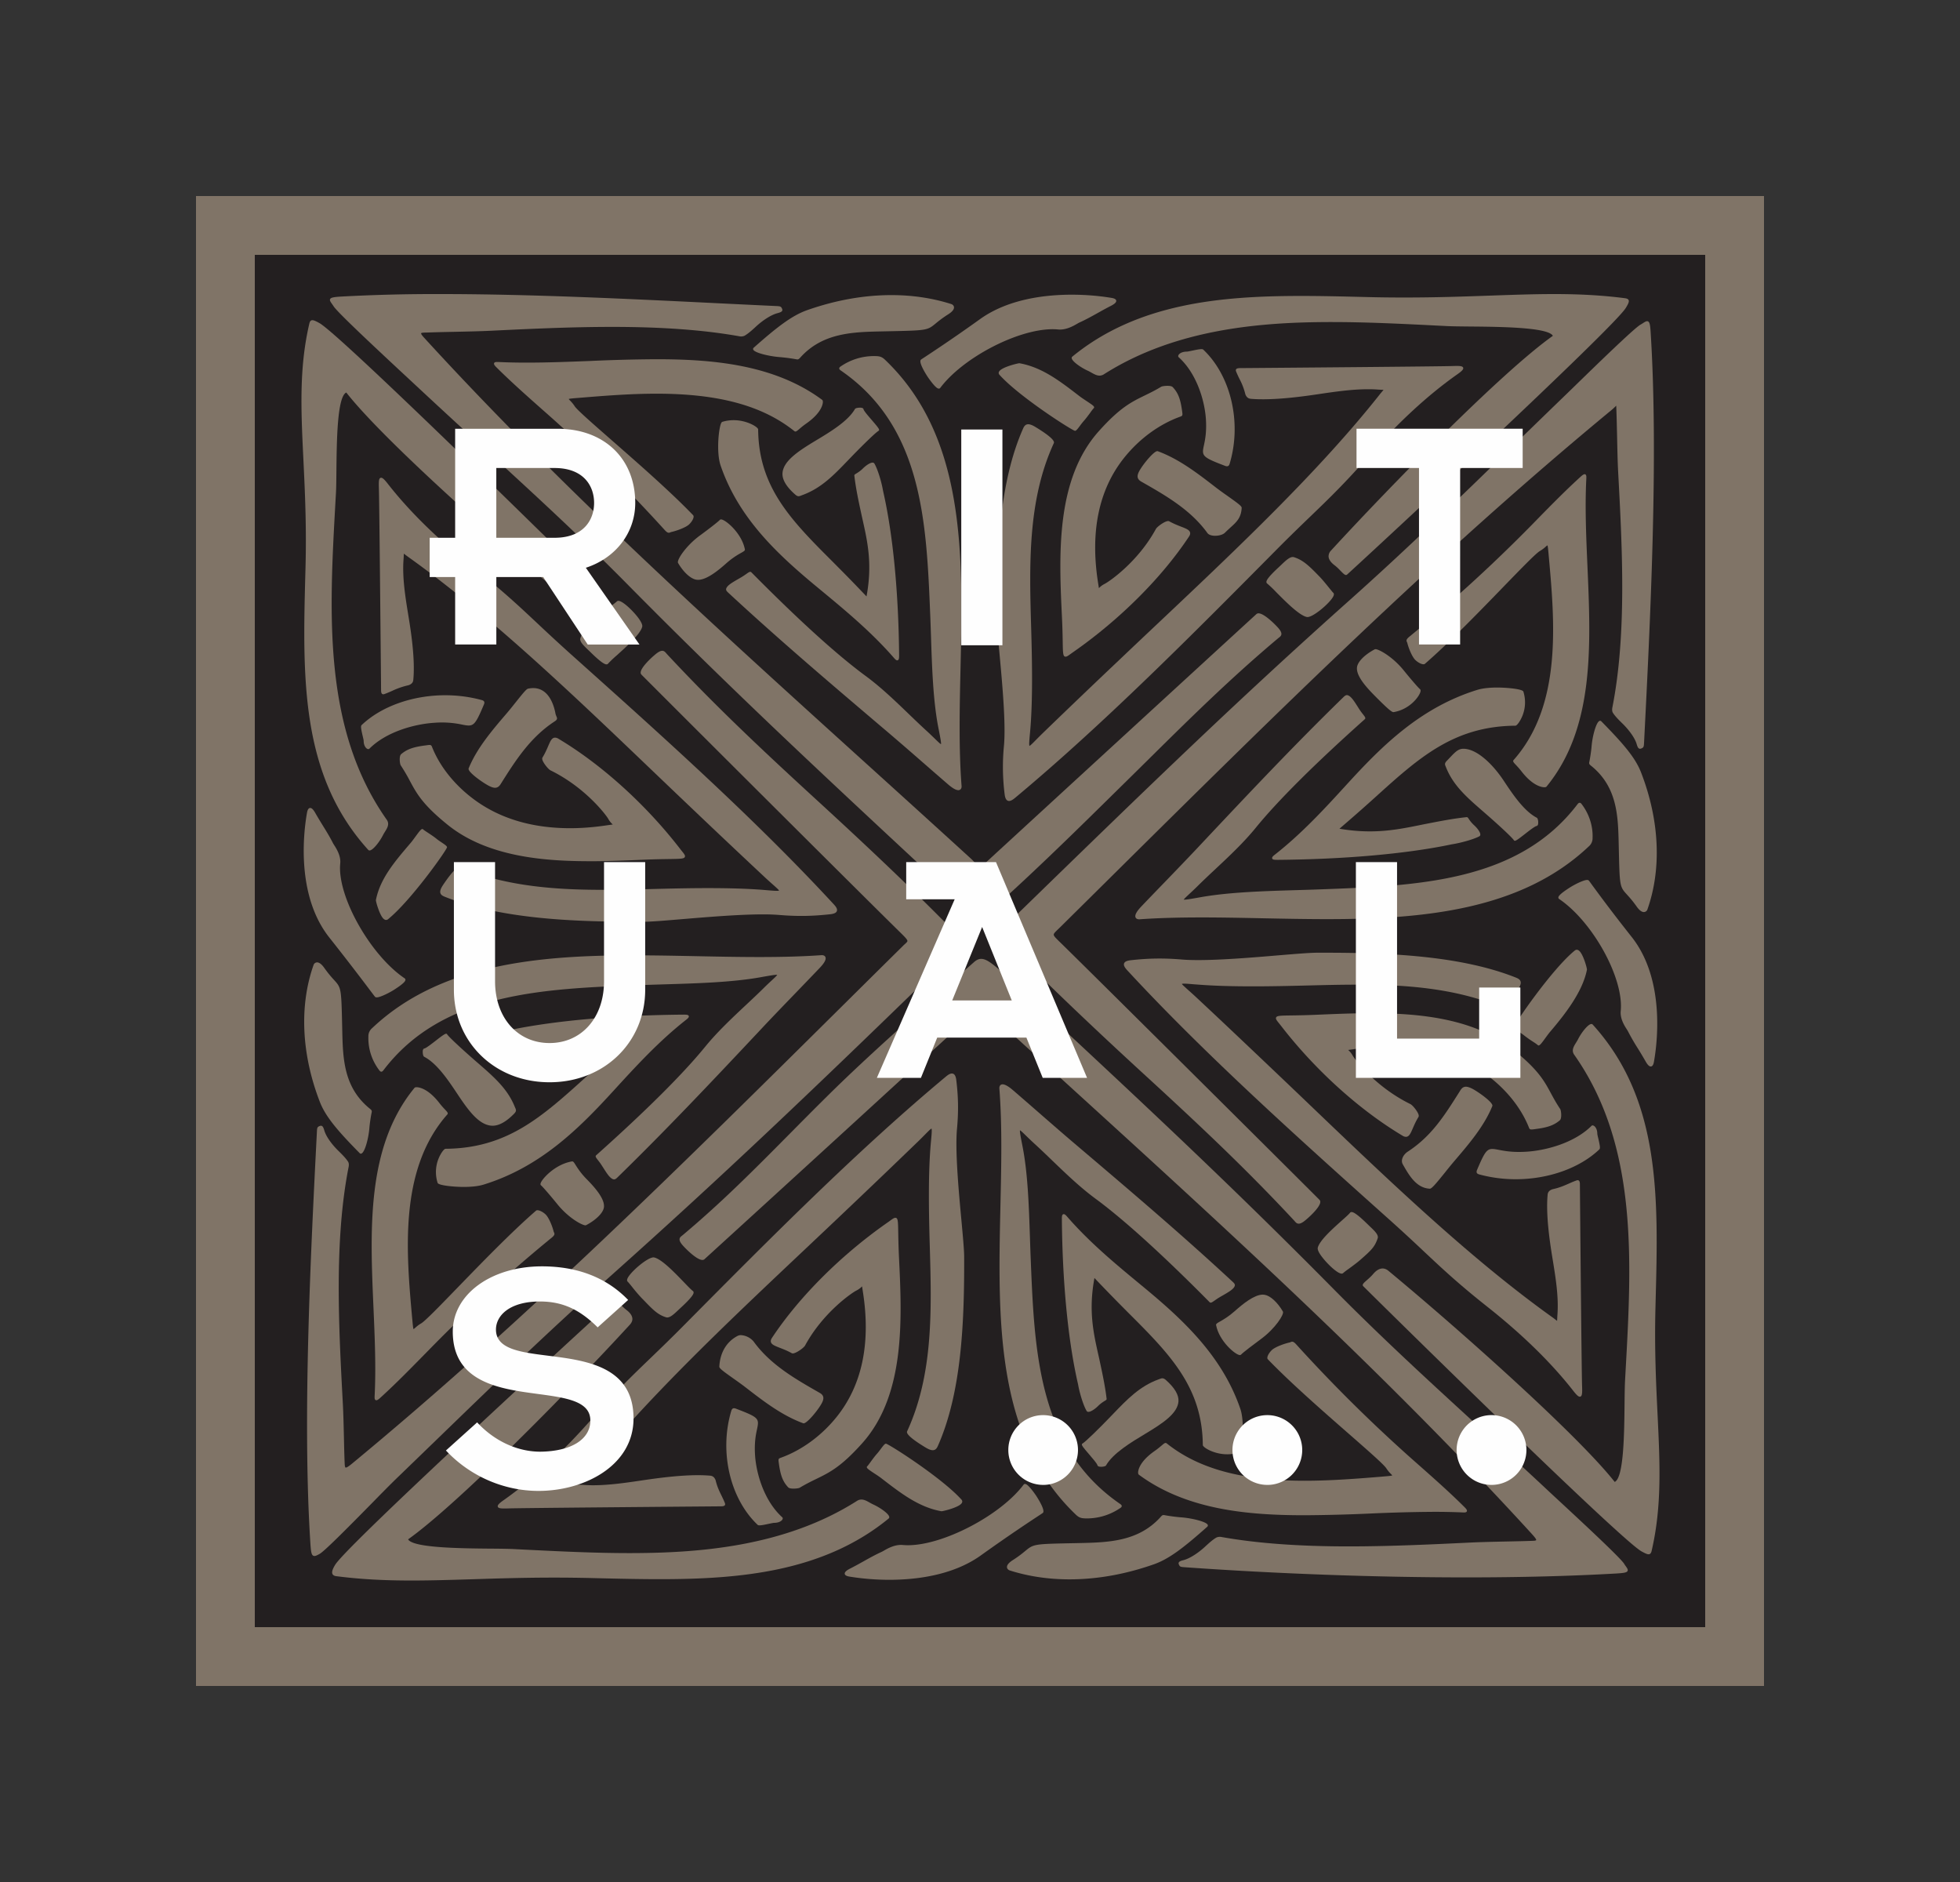 <svg xmlns="http://www.w3.org/2000/svg" width="100" height="96" viewBox="-10 -10 100 96" id="logo" y="614"><rect x="-10" y="-10" width="100" height="96" fill="#333333" stroke="none"/><g fill="none" fill-rule="evenodd"><path fill="#807467" d="M0 76h80V0H0z"/><path fill="#231F20" d="M3 73h74V3H3z"/><path d="M40.054 36.71c-.283 0-.622-.272-1.32-.92l-.16-.149c-6.464-6.004-11.134-10.34-16.582-15.855-2.441-2.471-4.83-4.66-7.36-6.976a452.954 452.954 0 0 1-3.704-3.418l-.36-.334C9.484 8.048 7.226 5.95 7.022 5.625c-.031-.049-.062-.091-.089-.13-.07-.1-.122-.171-.09-.238.038-.076.166-.106.573-.13A88.664 88.664 0 0 1 12.48 5c4.592 0 9.64.247 14.094.466 1.058.051 2.08.102 3.052.146.194.01.227.027.275.137.008.018.028.06.006.103-.024.05-.088.082-.237.122-.365.095-.803.41-1.09.675-.182.167-.387.358-.59.476a.425.425 0 0 1-.274.027c-1.801-.32-3.924-.477-6.488-.477-2.13 0-4.287.104-6.19.197-.545.026-1.208.04-1.85.054-.493.01-.959.02-1.365.035l-.085.002c-.1.002-.24.006-.252.036-.003.006-.01.05.141.215 6.941 7.59 14.543 14.471 22.591 21.756 1.753 1.586 3.565 3.227 5.347 4.854.16.147.24.278.292.363.033.056.06.098.08.098.049 0 .19-.13.339-.267 2.387-2.198 13.766-12.643 13.835-12.7a.16.16 0 0 1 .101-.032c.25 0 .725.442.966.702.145.157.206.268.199.36-.007.087-.07.136-.134.183-.012.01-.026.02-.04.033-2.426 2.038-4.488 4.078-6.672 6.236l-.946.933-.424.417c-2.064 2.034-4.403 4.339-6.627 6.316-.165.147-.31.244-.48.244" fill="#807467"/><path d="M30.745 15.312c-.053 0-.105-.025-.172-.084-.457-.4-.675-.772-.649-1.102.049-.614.797-1.111 1.696-1.652.731-.439 1.642-.985 2-1.61.039-.068.253-.069.255-.069.11 0 .171.026.182.08.018.086.252.356.44.573.287.334.363.433.354.49l-.004.02-.022.019c-.15.086-.765.687-1.307 1.243l-.253.262c-.737.767-1.372 1.427-2.342 1.777l-.052.02a.344.344 0 0 1-.126.033M25.618 19.577a.644.644 0 0 1-.097-.008c-.29-.05-.654-.386-.927-.854-.08-.136.394-.875 1.132-1.411.308-.223.92-.69 1-.784a.077.077 0 0 1 .061-.025c.222 0 1.062.705 1.217 1.529.013.062-.053.1-.195.18a4.087 4.087 0 0 0-.759.535c-.404.36-.991.838-1.432.838" fill="#807467"/><path d="M35.776 23.684c-.043 0-.09-.035-.163-.12-1.157-1.332-2.512-2.451-3.823-3.534-2.025-1.67-4.08-3.53-5.023-6.28-.229-.666-.1-1.922.032-2.176.011-.02.029-.05.06-.058.186-.056.38-.083.575-.083.683 0 1.246.355 1.247.47.025 2.976 1.707 4.657 3.836 6.783l.28.283c.408.407.992 1.011 1.413 1.454.307-1.642.053-2.779-.192-3.879-.025-.115-.052-.23-.076-.344-.138-.637-.28-1.296-.353-1.94-.006-.042.028-.063.095-.103.076-.047.203-.123.347-.265.146-.146.36-.294.487-.294.057 0 .083.03.094.048.171.292.361.93.432 1.342l.021.1c.494 2.174.78 5.137.808 8.346.001.13-.01.195-.042.227a.076.076 0 0 1-.055.023" fill="#807467"/><path d="M24.124 17.176c-.06 0-.12-.04-.21-.139a76.53 76.53 0 0 0-6.256-6.155c-.781-.692-1.588-1.407-2.336-2.151-.084-.084-.135-.151-.112-.208.022-.054.092-.058.156-.058l.114.003c.441.02.893.029 1.395.029 1.08 0 2.186-.044 3.255-.085a84.214 84.214 0 0 1 3.344-.088c2.807 0 6.008.246 8.47 2.07.026.017.039.055.039.112-.002.085-.048.54-.85 1.1-.156.11-.269.205-.35.276-.102.086-.153.13-.203.13a.073.073 0 0 1-.048-.018c-1.63-1.304-3.866-1.912-7.036-1.912-1.376 0-2.74.113-3.941.211l-.036.003c-.27.021-.455.037-.503.058a.59.59 0 0 0 .069.078c.063.066.15.156.233.286.124.191.91.879 1.905 1.75 1.336 1.17 3 2.624 4.14 3.812.08.085-.042.315-.203.468-.166.16-.645.332-.912.39-.017.003-.03.01-.046.017-.022.009-.047.02-.078.02" fill="#807467"/><path d="M38.894 30.306c-.12 0-.29-.096-.519-.292a322.08 322.08 0 0 1-1.294-1.124 189.947 189.947 0 0 0-1.835-1.586l-.319-.27c-2.546-2.164-5.18-4.4-7.772-6.803-.069-.064-.14-.13-.096-.228.069-.157.304-.292.601-.464.052-.03.106-.06.16-.093.103-.06.187-.12.255-.167.097-.069.155-.11.204-.11a.07.07 0 0 1 .052.02c2.406 2.432 4.365 4.21 5.825 5.284.79.58 1.513 1.277 2.214 1.952.315.303.612.589.91.86.17.157.31.293.422.401.134.13.26.255.308.273.016-.064-.036-.332-.106-.695l-.032-.162c-.264-1.362-.319-3.024-.372-4.63-.012-.377-.025-.75-.04-1.115-.192-4.715-.39-9.592-4.562-12.458-.04-.028-.08-.061-.08-.107 0-.031.02-.061.055-.087a2.993 2.993 0 0 1 1.823-.54c.186.007.3.035.456.184 4.12 3.93 3.984 9.934 3.854 15.74-.046 2.028-.092 4.124.054 6.007.003.038 0 .11-.046.16a.159.159 0 0 1-.12.05M30.684 8.334a.26.26 0 0 1-.054-.007 9.213 9.213 0 0 0-.856-.112c-.502-.037-1.29-.216-1.346-.388-.012-.031-.002-.065.025-.089 1.16-1.029 1.94-1.64 2.73-1.918 1.449-.509 2.896-.767 4.3-.767 1.074 0 2.1.154 3.05.457.058.018.128.07.139.151.015.114-.086.242-.3.376-.314.201-.498.352-.633.463-.434.357-.434.357-2.521.4l-.19.004c-1.49.03-3.03.062-4.17 1.305l-.025.027c-.06.065-.089.098-.15.098M44.846 11.976c-.118 0-2.85-1.738-3.852-2.857-.041-.045-.052-.1-.028-.151.107-.24.98-.44 1.043-.44 1.143.202 2.044.894 2.998 1.627l.085.065c.085.065.208.145.326.225.317.208.403.272.406.33 0 .02-.008.037-.023.048a2.2 2.2 0 0 0-.171.222c-.102.138-.227.31-.339.432a3.244 3.244 0 0 0-.177.224c-.141.19-.205.27-.262.275h-.006ZM52.601 13.784a.277.277 0 0 1-.095-.02c-1.181-.451-1.2-.503-1.08-1.056.057-.268.143-.672.099-1.336-.062-.932-.464-2.318-1.39-3.152-.023-.023-.029-.056-.015-.092.035-.093.187-.191.438-.193.034 0 .141-.022.253-.046.176-.037.375-.08.486-.08.049 0 .078.009.097.027 1.407 1.333 1.964 3.711 1.353 5.786-.021.076-.048.162-.146.162M52.001 17.33c-.19 0-.337-.052-.4-.143-.862-1.191-2.134-1.915-3.365-2.616-.107-.061-.165-.126-.187-.207-.026-.102.01-.228.12-.409.22-.363.712-.942.877-.942.01 0 .02.001.028.004 1.085.4 2.027 1.127 2.939 1.832.194.151.416.308.632.46.526.373.71.51.706.597-.028.51-.258.719-.578 1.007-.086.08-.177.162-.276.26-.094.095-.29.156-.496.156" fill="#807467"/><path d="M44.368 23.497c-.135 0-.138-.173-.148-.745a35.13 35.13 0 0 0-.038-1.256c-.15-3.128-.338-7.02 1.874-9.495 1.082-1.21 1.665-1.493 2.341-1.824.26-.126.528-.256.845-.448.05-.029.2-.048.318-.048.141 0 .232.022.273.066.303.317.401.669.477 1.21l.004.027c.025.185.03.223-.087.266-1.08.386-2.103 1.135-2.88 2.111-1.298 1.629-1.74 3.793-1.313 6.431l.026.168.006.04.009-.009c.05-.049.135-.131.282-.206.233-.115 1.704-1.123 2.616-2.801.065-.121.46-.405.626-.405.023 0 .042.004.058.014.223.123.435.206.605.272.25.096.414.162.453.286.02.064.004.137-.054.222-1.376 2.081-3.517 4.22-5.873 5.868-.054.037-.101.072-.144.102-.132.096-.21.154-.276.154M56.706 21.476c-.014 0-.027-.002-.04-.005-.39-.092-1.066-.774-1.56-1.272a5.875 5.875 0 0 0-.455-.434.088.088 0 0 1-.037-.07c-.004-.047-.012-.172.627-.76l.135-.128c.222-.212.416-.394.58-.394.022 0 .04.002.06.008.472.147.775.444 1.315 1.001.152.157.334.383.481.565.09.11.183.226.204.244.028.02.056.064.028.145-.104.31-1.014 1.1-1.338 1.1M37.9 9.823c-.04 0-.15 0-.552-.574-.005-.007-.524-.777-.357-.905.023-.02.096-.066.228-.153a83.013 83.013 0 0 0 2.792-1.919c1.435-1.026 3.33-1.24 4.669-1.24.67 0 1.347.052 2.01.16.105.016.245.048.26.143.012.081-.074.166-.273.268-.25.127-.47.25-.683.37-.31.172-.601.335-.947.491-.02.01-.049.027-.088.05-.194.112-.57.331-.978.292a3.168 3.168 0 0 0-.274-.013c-1.796 0-4.583 1.456-5.737 2.996a.084.084 0 0 1-.07.034" fill="#807467"/><path d="M41.484 30.857c-.122 0-.198-.11-.225-.329a11.11 11.11 0 0 1-.037-2.486c.104-1.125-.087-3.177-.225-4.677-.074-.8-.138-1.492-.14-1.84-.013-3.408.14-6.932 1.33-9.639.045-.103.107-.245.273-.245.094 0 .213.045.373.142 1.025.623.954.777.931.828-1.342 2.917-1.246 6.23-1.153 9.434.053 1.818.083 3.713-.051 5.243l-.015.157c-.028.316-.05.566-.02.6.034-.001.18-.15.334-.306.09-.092.2-.202.329-.328a495.972 495.972 0 0 1 3.767-3.606l.033-.03c.68-.648 1.368-1.298 2.06-1.95 4.048-3.821 8.234-7.77 11.351-11.71.054-.068.1-.12.135-.162l.055-.065c-.023-.003-.057-.004-.093-.006-.051-.001-.116-.005-.198-.01a6.362 6.362 0 0 0-.505-.017c-.837 0-1.718.131-2.57.257-.74.11-1.835.255-2.785.255-.211 0-.409-.006-.587-.021-.084-.006-.234-.017-.314-.24a3.356 3.356 0 0 0-.301-.783 6.218 6.218 0 0 1-.156-.34c-.02-.05-.043-.101-.013-.146.027-.041.087-.059.207-.06 2.359-.018 10.11-.083 10.811-.105.35-.011.535-.014.567.087.023.076-.056.164-.315.346-1.491 1.052-2.999 2.442-4.482 4.135-1.238 1.41-2.046 2.187-2.983 3.089-.484.466-1.034.995-1.7 1.666-4.34 4.378-8.829 8.907-13.373 12.696-.098.082-.212.166-.315.166" fill="#807467"/><path d="M58.673 19.33c-.065 0-.137-.07-.272-.208-.092-.095-.196-.202-.311-.288-.189-.143-.29-.289-.305-.433a.423.423 0 0 1 .126-.32c2.98-3.246 8.673-9.075 11.317-10.951-.241-.438-2.703-.46-4.186-.474-.494-.005-.92-.008-1.22-.023l-.5-.025c-1.764-.089-3.59-.18-5.373-.18-3.463 0-7.914.302-11.627 2.664a.411.411 0 0 1-.223.068c-.145 0-.28-.077-.423-.157-.06-.033-.122-.07-.184-.096-.368-.17-.792-.476-.813-.635a.085.085 0 0 1 .03-.08c3.318-2.72 7.578-3.096 11.686-3.096 1.049 0 2.13.027 3.175.052l.313.008c.593.014 1.174.02 1.778.02 1.63 0 3.032-.05 4.389-.098C67.182 5.039 68.25 5 69.285 5c1.353 0 2.5.067 3.608.21.085.011.167.03.198.094.039.081-.015.195-.142.403-.622 1.024-13.066 12.558-14.223 13.604a.083.083 0 0 1-.053.02M6.045 69.37c-.16 0-.18-.2-.212-.692-.407-6.376.023-14.814.337-20.976.009-.187.027-.219.142-.265a.176.176 0 0 1 .063-.014c.085 0 .127.09.17.236.1.348.432.763.71 1.035.197.193.381.376.503.562.04.062.05.158.03.263-.742 3.757-.506 8.17-.297 12.064.028.52.043 1.153.057 1.766.01.467.02.907.037 1.292.006.156.024.22.058.22.072 0 .242-.14.298-.186 8.732-7.21 16.676-15.081 25.086-23.414 1.014-1.005 2.03-2.012 3.05-3.018.036-.037.07-.068.1-.094.071-.067.119-.11.12-.15.001-.071-.135-.209-.357-.427-2.171-2.128-13.125-13.061-13.217-13.164a.15.15 0 0 1-.035-.116c.02-.242.474-.683.74-.905.154-.13.269-.19.36-.19.098 0 .155.068.205.127.012.013.024.025.035.04 2.328 2.502 4.618 4.673 7.555 7.366 1.959 1.795 4.51 4.164 6.877 6.567.276.281.445.469.442.708-.003.273-.234.599-.852 1.2-6.713 6.526-11.178 10.78-16.95 15.93-3.17 2.826-5.851 5.423-8.956 8.43-.65.628-1.313 1.271-1.997 1.93a74.26 74.26 0 0 0-1.045 1.053c-1.122 1.14-2.516 2.558-2.792 2.714-.126.071-.202.108-.265.108" fill="#807467"/><path d="m15.134 47.423-.057-.002c-.645-.047-1.17-.759-1.738-1.614-.463-.695-1.04-1.562-1.698-1.902-.064-.034-.081-.222-.07-.309.013-.084.05-.108.08-.113.092-.018.376-.24.606-.418.41-.32.51-.377.551-.311.1.156.839.827 1.31 1.24.094.083.187.165.279.243.806.702 1.503 1.305 1.87 2.228l.022.05c.045.103.065.167-.054.29-.4.41-.77.618-1.1.618M19.867 52.503c-.168-.002-.862-.37-1.439-1.088-.227-.281-.725-.873-.825-.95-.017-.014-.037-.043-.023-.097.052-.214.725-.976 1.605-1.126h.011c.057 0 .094.059.174.187.098.154.262.415.563.72.415.42.958 1.03.875 1.461-.053.276-.406.623-.899.883a.09.09 0 0 1-.042.01" fill="#807467"/><path d="M13.657 50.545c-.453 0-1.285-.069-1.33-.208a1.825 1.825 0 0 1 .236-1.586c.073-.1.13-.152.17-.152 3.14-.024 4.912-1.626 7.155-3.653l.294-.264c.448-.405 1.09-.963 1.529-1.34a9.217 9.217 0 0 0-1.554-.133c-.962 0-1.762.16-2.536.316-.12.025-.241.049-.361.072-.634.125-1.353.264-2.045.338-.043 0-.062-.03-.103-.09a1.655 1.655 0 0 0-.28-.33c-.165-.15-.324-.366-.31-.485a.095.095 0 0 1 .05-.074c.309-.165.98-.344 1.413-.41l.1-.02c2.282-.471 5.407-.743 8.8-.77h.016c.136 0 .22.011.24.07.02.057-.034.114-.122.183-1.405 1.101-2.583 2.39-3.724 3.638-1.76 1.926-3.723 3.882-6.617 4.778-.32.1-.732.12-1.02.12" fill="#807467"/><path d="M9.202 61.426a.078.078 0 0 1-.058-.024c-.038-.04-.034-.121-.028-.241.07-1.43.004-2.952-.06-4.426-.177-4.058-.36-8.256 2.09-11.242.017-.023.055-.035.11-.035.09 0 .566.04 1.16.806.115.149.216.256.29.334.113.12.174.185.12.246-2.483 2.803-2.1 7.038-1.793 10.44l.004.037c.023.25.04.434.062.477a.703.703 0 0 0 .088-.07c.068-.06.163-.143.3-.222.203-.118.93-.868 1.849-1.816 1.232-1.27 2.763-2.85 4.013-3.935.077-.068.314.03.487.192.169.16.35.616.41.87.005.016.01.03.018.043.044.087.037.149-.124.28a77.465 77.465 0 0 0-5.309 4.765c-.386.38-.769.771-1.175 1.185-.729.743-1.484 1.513-2.27 2.226-.087.078-.14.11-.184.11" fill="#807467"/><path d="M21.33 50.16a.18.18 0 0 1-.06-.012c-.163-.066-.307-.292-.488-.576l-.096-.149c-.063-.097-.125-.176-.176-.241-.096-.123-.155-.198-.094-.251 2.561-2.288 4.434-4.153 5.567-5.543.614-.752 1.35-1.443 2.061-2.11.318-.297.619-.58.903-.86.164-.164.307-.297.422-.403.133-.123.258-.238.285-.287a.139.139 0 0 0-.038-.003c-.11 0-.343.041-.697.103l-.17.031c-1.436.25-3.187.302-4.881.353-.396.012-.789.024-1.173.038-4.97.183-10.11.372-13.13 4.341-.028.037-.064.076-.111.076-.031 0-.06-.018-.087-.052a2.692 2.692 0 0 1-.572-1.737.539.539 0 0 1 .196-.437c3.446-3.26 8.452-3.71 13.346-3.71 1.078 0 2.176.023 3.239.044.985.02 2.103.043 3.159.043 1.247 0 2.254-.031 3.172-.095.097-.007.177.028.206.096.05.116-.048.3-.297.561-.387.406-.78.812-1.171 1.218-.56.58-1.14 1.18-1.686 1.76l-.266.284c-2.285 2.43-4.648 4.94-7.187 7.415-.06.058-.111.103-.175.103M8.41 48.85a.086.086 0 0 1-.061-.03c-1.087-1.103-1.73-1.843-2.024-2.598-.946-2.43-1.062-4.916-.328-6.996a.194.194 0 0 1 .18-.135c.113 0 .238.096.372.287.21.296.37.472.486.6.378.414.378.414.423 2.397l.004.187c.033 1.417.066 2.881 1.375 3.965l.027.022c.088.072.12.1.098.2-.038.169-.1.57-.118.813-.043.518-.243 1.287-.434 1.287M9.699 36.926c-.057 0-.113-.034-.169-.1-.188-.23-.362-.861-.351-.916.213-1.083.947-1.945 1.724-2.856l.06-.07c.068-.08.153-.198.235-.31.208-.285.287-.385.35-.385.016 0 .033.007.044.02.018.022.124.092.228.16.147.097.33.217.46.325.062.05.15.11.233.166.204.136.288.197.294.255.014.11-1.841 2.728-3.01 3.675a.157.157 0 0 1-.098.036M8.792 28.212c-.096 0-.237-.152-.238-.425 0-.033-.025-.14-.05-.243-.085-.368-.107-.507-.054-.558 1-.953 2.596-1.522 4.268-1.522.622 0 1.236.08 1.824.236.068.018.132.034.159.09.019.037.015.083-.01.143-.478 1.134-.538 1.14-1.108 1.03a4.896 4.896 0 0 0-1.41-.095c-.983.059-2.445.441-3.326 1.322a.076.076 0 0 1-.055.022M15.257 30.184c-.093 0-.207-.04-.357-.122-.336-.184-1.058-.702-.99-.867.422-1.032 1.19-1.93 1.932-2.796.158-.184.322-.39.481-.59.376-.47.537-.664.618-.68.09-.02.18-.03.263-.03.806 0 1.06.895 1.133 1.28.012.072.035.122.052.162.048.106.054.162-.09.257-1.256.818-2.02 2.029-2.757 3.201-.081.127-.17.185-.285.185" fill="#807467"/><path d="M20.111 33.93c-2.313 0-5.229-.21-7.271-1.857-1.275-1.03-1.575-1.585-1.922-2.229a9.307 9.307 0 0 0-.472-.804c-.046-.068-.097-.468.019-.568.33-.286.702-.38 1.271-.452l.025-.004c.073-.01.12-.016.154-.016.082 0 .103.039.127.099.406 1.027 1.196 2 2.224 2.739 1.299.934 2.921 1.408 4.821 1.408.878 0 1.582-.104 1.96-.159a12.579 12.579 0 0 1 .218-.03l-.004-.003a1.025 1.025 0 0 1-.218-.269c-.122-.222-1.187-1.622-2.953-2.488-.115-.056-.366-.366-.417-.538-.014-.05-.012-.09.006-.12.13-.21.216-.411.286-.572.114-.266.189-.44.355-.44a.34.34 0 0 1 .174.057c2.194 1.31 4.448 3.346 6.184 5.588.04.052.075.097.108.137.125.156.188.233.154.306-.042.092-.212.095-.774.104-.314.004-.746.01-1.324.035-.925.04-1.83.077-2.73.077M20.945 23.889c-.045 0-.183 0-.79-.596a8.658 8.658 0 0 0-.132-.127c-.251-.24-.468-.444-.41-.616.154-.447.301-.588.902-1.115.157-.136.416-.335.625-.494.15-.115.304-.232.324-.255a.108.108 0 0 1 .085-.037c.216 0 .722.486.99.833.175.23.252.395.226.493-.098.374-.792.998-1.298 1.456a5.42 5.42 0 0 0-.444.422.094.094 0 0 1-.078.036M9.218 40.876c-.039 0-.068-.011-.086-.033-.022-.024-.09-.116-.215-.28a136.374 136.374 0 0 0-2.115-2.74c-1.717-2.168-1.307-5.415-1.14-6.359.011-.06.044-.25.165-.25.08 0 .163.084.263.262.134.236.264.445.388.648.183.295.354.573.52.902.01.019.029.046.052.083.113.177.348.545.309.935-.167 1.654 1.524 4.669 3.288 5.862a.08.08 0 0 1 .038.071c0 .04-.002.146-.605.527-.2.126-.673.372-.862.372" fill="#807467"/><path d="M22.4 37.018c-3.21 0-6.872-.15-9.682-1.265-.113-.044-.218-.093-.249-.197-.031-.1.013-.23.142-.423.436-.649.724-.943.864-.886 2.426 1.008 5.074 1.143 7.347 1.143.867 0 1.747-.022 2.6-.045.808-.021 1.762-.043 2.706-.043 1.12 0 2.043.03 2.817.091l.165.014c.236.02.407.034.516.034.1 0 .12-.013.122-.015-.007-.03-.16-.168-.323-.312-.097-.086-.214-.19-.346-.312a529.913 529.913 0 0 1-3.832-3.616c-.68-.646-1.365-1.301-2.052-1.958-4.027-3.853-8.192-7.836-12.343-10.802a5.855 5.855 0 0 1-.246-.185l-.006.09a3.62 3.62 0 0 1-.01.187c-.074.934.092 1.946.252 2.925.15.904.337 2.22.247 3.21-.006.08-.017.226-.252.301a3.95 3.95 0 0 0-.825.285c-.114.05-.232.104-.36.15-.035.014-.066.026-.097.026-.11 0-.111-.143-.113-.213l-.004-.544c-.022-2.25-.085-9.099-.107-9.744-.01-.302-.006-.457.05-.516a.088.088 0 0 1 .066-.028c.072 0 .163.083.335.302 1.108 1.42 2.574 2.855 4.357 4.266 1.487 1.179 2.31 1.95 3.26 2.842.49.46 1.046.98 1.75 1.612 4.609 4.124 9.375 8.388 13.38 12.725.112.12.21.246.167.358-.032.086-.142.139-.336.16-.934.103-1.69.113-2.618.036a9.961 9.961 0 0 0-.821-.029c-1.199 0-2.808.134-4.102.242-.848.071-1.58.133-1.947.134H22.4Z" fill="#807467"/><path d="M8.855 33.382a.088.088 0 0 1-.066-.029c-3.482-3.834-3.35-8.84-3.209-14.138l.008-.303c.055-2.087-.032-3.878-.108-5.459-.122-2.501-.226-4.663.297-6.924.022-.099.054-.196.163-.196.076 0 .183.052.353.145 1.084.594 13.173 12.502 14.206 13.533a.072.072 0 0 1 .022.056c-.003.063-.073.129-.221.259-.1.088-.213.188-.303.295-.162.193-.325.29-.486.29a.47.47 0 0 1-.3-.119c-3.422-2.834-9.566-8.252-11.544-10.77-.465.216-.487 2.48-.503 3.988-.004.467-.008.872-.024 1.155l-.027.474c-.317 5.678-.643 11.547 2.618 16.173.156.22.029.424-.094.622a2.176 2.176 0 0 0-.102.175c-.182.357-.519.773-.68.773M64.793 70.462c-4.564 0-9.667-.185-14.37-.52-.2-.013-.228-.028-.274-.134-.009-.019-.028-.061-.007-.105.024-.05.088-.083.238-.12.366-.096.803-.412 1.09-.676.192-.177.391-.361.59-.477a.437.437 0 0 1 .272-.026c1.803.32 3.925.477 6.487.477 2.136 0 4.384-.108 6.193-.196.542-.026 1.205-.04 1.845-.054.495-.01.962-.02 1.369-.036.131-.004.148-.03.15-.035.021-.05-.156-.243-.285-.384-7.42-8.113-15.446-15.418-23.943-23.152-1.23-1.12-2.466-2.244-3.705-3.376-.127-.115-.203-.21-.255-.274-.035-.043-.068-.084-.083-.084-.026 0-.093.063-.184.152-.05.048-.112.108-.19.179a5834.38 5834.38 0 0 1-13.795 12.617.161.161 0 0 1-.1.032c-.25 0-.724-.442-.965-.702-.145-.157-.207-.268-.2-.36.008-.087.072-.136.134-.183l.04-.033c2.017-1.693 3.692-3.387 5.468-5.18.652-.658 1.327-1.34 2.028-2.03 1.874-1.847 4.203-3.911 6.256-5.732l1.083-.96c.14-.126.255-.178.381-.178.253 0 .558.207 1.254.854l.118.11c6.48 6.019 11.164 10.369 16.623 15.894 2.444 2.473 4.833 4.662 7.364 6.979 1.193 1.092 2.427 2.222 3.701 3.416l.424.393c1.09 1.01 3.117 2.89 3.317 3.206.03.05.06.093.088.13.07.1.121.172.09.239-.037.078-.165.106-.572.13-2.295.132-4.876.199-7.675.199" fill="#807467"/><path d="M46.174 64.82c-.109 0-.171-.026-.182-.078-.019-.087-.252-.358-.439-.574-.292-.339-.365-.433-.354-.49l.003-.022.023-.018c.172-.1.903-.828 1.306-1.244l.253-.262c.736-.765 1.372-1.427 2.342-1.776l.053-.02c.101-.04.178-.053.297.05.457.402.676.774.65 1.103-.05.616-.798 1.112-1.698 1.651-.73.44-1.641.988-1.998 1.611-.04.07-.253.07-.256.07M53.261 59.122c-.221 0-1.06-.706-1.216-1.53-.012-.063.054-.1.196-.18.163-.093.437-.248.759-.534.403-.36.99-.84 1.43-.84.034 0 .068.004.098.01.287.048.66.392.926.852.08.137-.394.877-1.132 1.413-.295.215-.917.687-1 .782-.008.012-.027.027-.06.027" fill="#807467"/><path d="M52.616 64.183c-.687 0-1.248-.356-1.248-.471-.025-2.976-1.706-4.657-3.836-6.783l-.28-.282a98.76 98.76 0 0 1-1.413-1.456c-.307 1.643-.054 2.78.19 3.879.027.115.052.23.077.346.15.696.282 1.32.354 1.94.006.04-.028.061-.095.102-.075.047-.202.123-.347.267-.146.145-.36.293-.487.293-.057 0-.083-.031-.093-.05-.172-.292-.362-.93-.432-1.34-.002-.015-.01-.047-.022-.098-.493-2.167-.78-5.132-.807-8.348-.002-.132.01-.195.042-.227a.075.075 0 0 1 .054-.023c.043 0 .09.034.164.118 1.157 1.335 2.512 2.453 3.823 3.534 2.026 1.671 4.08 3.533 5.022 6.28.228.668.1 1.923-.032 2.177-.01.021-.029.05-.059.058a2.04 2.04 0 0 1-.575.084" fill="#807467"/><path d="M56.572 67.292c-2.805 0-6.004-.247-8.467-2.069-.025-.019-.038-.056-.038-.114.001-.085.047-.54.848-1.098.157-.11.268-.206.352-.276.102-.087.152-.13.202-.13.018 0 .035.005.049.015 1.63 1.305 3.867 1.912 7.037 1.912 1.375 0 2.737-.11 3.94-.208l.036-.004c.269-.022.454-.038.503-.058a.649.649 0 0 0-.07-.078 1.686 1.686 0 0 1-.234-.286c-.124-.193-.91-.883-1.908-1.755-1.336-1.168-2.996-2.622-4.137-3.807-.08-.084.044-.314.204-.469.167-.16.646-.332.913-.389a.333.333 0 0 0 .045-.018c.022-.008.047-.021.079-.021.06 0 .12.041.21.14a77.091 77.091 0 0 0 6.254 6.154c.78.691 1.59 1.406 2.337 2.152.084.084.136.151.112.207-.021.054-.092.059-.156.059a32.978 32.978 0 0 0-1.507-.033 82.53 82.53 0 0 0-3.255.086 85.736 85.736 0 0 1-3.35.088" fill="#807467"/><path d="M45.46 67.454c-.035 0-.07 0-.107-.002-.185-.008-.3-.036-.457-.185-4.117-3.93-3.983-9.933-3.854-15.738.046-2.026.094-4.12-.054-6.008-.002-.039 0-.11.047-.162.1-.109.32-.031.638.243.437.376.874.757 1.31 1.137.6.524 1.22 1.064 1.82 1.574l.325.276c2.544 2.161 5.176 4.395 7.766 6.797.082.076.137.136.096.228-.068.156-.303.291-.6.463-.053.03-.106.06-.161.093-.102.059-.186.12-.254.167-.098.068-.156.11-.204.11a.072.072 0 0 1-.054-.021c-1.649-1.668-4-3.939-5.825-5.282-.79-.582-1.513-1.28-2.214-1.953a42.826 42.826 0 0 0-.909-.86c-.17-.156-.31-.292-.421-.4-.135-.131-.261-.255-.308-.274-.017.065.035.333.106.698l.031.159c.264 1.362.319 3.024.372 4.631.012.377.025.75.04 1.115.191 4.714.39 9.59 4.562 12.457.041.028.079.06.08.107 0 .032-.018.06-.055.086a3.013 3.013 0 0 1-1.716.544M44.566 70.562c-1.074 0-2.1-.153-3.05-.455-.057-.02-.129-.07-.138-.153-.016-.113.086-.24.3-.376.312-.2.495-.351.63-.463.435-.357.435-.357 2.52-.399l.194-.004c1.492-.032 3.031-.064 4.17-1.306l.021-.024c.06-.066.09-.1.152-.1a.26.26 0 0 1 .055.006c.181.037.604.095.855.112.503.037 1.29.217 1.347.389a.082.082 0 0 1-.025.088c-1.188 1.054-1.936 1.64-2.73 1.919-1.45.509-2.896.766-4.3.766M38.04 67.088h-.01c-1.137-.202-2.042-.898-3-1.635l-.073-.057a5.982 5.982 0 0 0-.33-.226c-.314-.207-.4-.271-.401-.33a.054.054 0 0 1 .023-.048c.023-.017.098-.12.17-.22.101-.138.227-.311.339-.433.053-.058.115-.143.176-.223.142-.191.206-.27.264-.276.123 0 2.853 1.736 3.857 2.855.042.046.05.101.028.153-.106.24-.98.44-1.043.44M28.752 67.807c-.048 0-.078-.008-.097-.026-1.407-1.333-1.963-3.714-1.353-5.786.028-.098.068-.207.241-.142 1.18.45 1.199.501 1.08 1.054-.057.268-.144.673-.099 1.337.063.932.464 2.318 1.388 3.153.024.02.03.055.017.09-.034.093-.186.192-.437.193-.035 0-.143.023-.257.047-.175.038-.374.08-.483.08M31.003 62.603a.072.072 0 0 1-.028-.005c-1.084-.398-2.027-1.127-2.938-1.831-.193-.15-.413-.305-.626-.456-.531-.375-.716-.515-.711-.602.038-.717.37-1.273.936-1.567a.372.372 0 0 1 .169-.037.92.92 0 0 1 .644.324c.86 1.189 2.133 1.913 3.364 2.616.107.06.167.126.187.206.027.102-.01.228-.12.408-.22.364-.712.944-.877.944" fill="#807467"/><path d="M30.488 65.934c-.139 0-.231-.021-.273-.065-.301-.316-.4-.67-.476-1.21l-.003-.024c-.027-.188-.033-.227.086-.27 1.08-.385 2.103-1.134 2.88-2.109 1.298-1.63 1.74-3.793 1.312-6.431l-.025-.168-.006-.04a1.065 1.065 0 0 1-.291.214c-.234.115-1.705 1.125-2.616 2.802-.064.12-.46.404-.626.404a.121.121 0 0 1-.059-.014c-.221-.124-.433-.205-.603-.271-.25-.098-.414-.162-.454-.287-.02-.064-.003-.137.053-.222 1.377-2.08 3.517-4.22 5.874-5.868.053-.036.101-.07.143-.102.132-.097.212-.154.277-.154.135 0 .138.173.147.746.006.299.012.708.038 1.255.152 3.127.34 7.019-1.873 9.496-1.081 1.208-1.665 1.492-2.341 1.822-.26.126-.527.257-.846.448-.05.031-.2.048-.318.048M24.044 57.203a.21.21 0 0 1-.06-.008c-.427-.133-.667-.382-1.144-.877l-.123-.125a9.373 9.373 0 0 1-.478-.562 3.868 3.868 0 0 0-.205-.245c-.029-.022-.057-.064-.029-.147.103-.31 1.014-1.1 1.336-1.1.015 0 .029.003.041.005.387.092 1.035.767 1.509 1.258.202.21.377.392.458.449a.09.09 0 0 1 .038.07c.004.047.011.171-.626.76l-.135.126c-.224.213-.417.396-.582.396M35.37 70.585c-.671 0-1.348-.054-2.01-.16-.105-.016-.247-.05-.261-.144-.013-.08.074-.167.274-.269.248-.125.47-.25.683-.368.308-.173.6-.336.945-.493l.09-.05c.193-.112.57-.33.977-.291.084.007.17.011.26.011 1.807 0 4.728-1.531 5.898-3.092a.083.083 0 0 1 .069-.034c.037 0 .15 0 .552.574.005.008.523.778.357.906a9.3 9.3 0 0 1-.237.158c-.444.293-1.485.978-2.93 2.012-1.433 1.025-3.329 1.24-4.667 1.24" fill="#807467"/><path d="M15.745 66.948c-.207 0-.323-.015-.347-.091-.024-.077.055-.165.314-.346 1.493-1.054 3.002-2.445 4.483-4.135 1.238-1.411 2.047-2.19 2.985-3.091.484-.467 1.033-.994 1.696-1.664 4.337-4.375 8.823-8.9 13.374-12.696.103-.087.213-.166.315-.166.123 0 .198.11.224.329.107.869.118 1.613.038 2.487-.104 1.123.086 3.176.225 4.675.074.802.138 1.493.14 1.841.013 3.406-.139 6.93-1.33 9.64-.045.102-.108.243-.272.243-.095 0-.214-.044-.374-.142-1.027-.622-.955-.775-.932-.827 1.342-2.912 1.246-6.226 1.154-9.43-.053-1.823-.084-3.717.051-5.247l.015-.158c.029-.316.05-.565.02-.6-.033.003-.179.151-.333.307-.091.092-.2.203-.33.329a535.417 535.417 0 0 1-3.8 3.637c-.678.645-1.366 1.293-2.055 1.944-4.05 3.821-8.238 7.773-11.355 11.713-.054.069-.1.121-.135.163-.02.024-.042.048-.055.066l.091.004.198.01c.16.013.332.019.508.019.83 0 1.707-.13 2.554-.256l.014-.002c.739-.109 1.832-.256 2.783-.256.212 0 .41.008.59.023.081.004.232.015.313.238.077.326.19.557.299.78.053.11.109.222.158.343.022.052.042.102.014.147-.028.04-.087.058-.207.058l-.677.006c-2.59.021-9.467.08-10.136.1-.082.003-.154.005-.218.005" fill="#807467"/><path d="M10.996 70.622c-1.447 0-2.667-.07-3.84-.222-.1-.013-.163-.05-.193-.111-.045-.095-.003-.24.137-.469.628-1.035 13.14-12.5 14.224-13.48a.079.079 0 0 1 .053-.02c.063 0 .136.073.271.21.093.094.197.202.311.288.188.142.29.287.304.432.01.11-.033.217-.126.32-3.196 3.483-8.806 9.17-11.315 10.951.241.438 2.703.46 4.187.474.493.003.92.008 1.217.023l.502.026c1.765.088 3.59.179 5.373.179 3.463 0 7.914-.302 11.626-2.665a.403.403 0 0 1 .222-.067c.146 0 .282.076.424.157.06.033.123.068.184.096.367.169.793.475.813.635a.086.086 0 0 1-.03.08c-3.318 2.72-7.578 3.094-11.687 3.094-1.048 0-2.128-.025-3.173-.05l-.314-.008a85.712 85.712 0 0 0-1.874-.022c-1.545 0-2.885.042-4.18.084-1.09.033-2.12.065-3.116.065M56.262 52.419c-.098 0-.156-.068-.206-.127l-.034-.038c-2.33-2.503-4.618-4.675-7.556-7.367-2.808-2.574-5.195-4.858-7.095-6.788-.112-.113-.215-.241-.213-.407.002-.25.231-.563.842-1.156l.14-.136c6.334-6.158 10.91-10.606 16.726-15.793 2.954-2.636 5.604-5.213 8.41-7.94.853-.83 1.723-1.675 2.627-2.548l.438-.425c1.057-1.029 3.025-2.945 3.356-3.133.052-.03.098-.058.136-.084.086-.055.147-.093.204-.093.124 0 .155.163.179.554.407 6.388-.023 14.82-.337 20.976-.01.194-.033.222-.142.266a.173.173 0 0 1-.063.014c-.085 0-.127-.09-.17-.236-.1-.347-.433-.763-.71-1.036-.188-.183-.38-.372-.503-.562-.038-.062-.049-.158-.029-.264.742-3.756.505-8.169.295-12.061-.027-.513-.04-1.19-.054-1.842-.012-.51-.022-.992-.038-1.384l-.002-.055a.968.968 0 0 0-.003-.061l-.034.034c-.05.05-.125.123-.235.213-8.902 7.352-16.979 15.347-25.528 23.811l-2.566 2.54-.119.115c-.134.129-.215.207-.216.27 0 .073.108.178.305.37l.083.081c2.219 2.174 13.104 13 13.176 13.082a.15.15 0 0 1 .035.115c-.02.244-.476.685-.742.906-.152.13-.267.189-.357.189" fill="#807467"/><path d="M67.29 32.888c-.02 0-.04-.01-.049-.025-.092-.144-.743-.744-1.31-1.242l-.275-.24c-.808-.702-1.506-1.306-1.875-2.23l-.02-.049c-.046-.103-.065-.167.054-.29l.168-.176c.289-.304.44-.462.74-.44.708.05 1.491.866 1.988 1.613.462.696 1.037 1.561 1.696 1.903.065.033.083.22.07.308-.011.083-.049.107-.078.113-.092.017-.378.238-.606.417-.308.24-.441.338-.503.338M61.095 26.325c-.085 0-.266-.136-.98-.859-.45-.456-.957-1.035-.875-1.46.054-.277.406-.624.9-.884a.092.092 0 0 1 .042-.008c.164 0 .872.38 1.44 1.086.234.291.724.873.824.951.032.024.041.07.026.133-.062.248-.542.9-1.365 1.04l-.012.001Z" fill="#807467"/><path d="M55.147 33.86c-.136 0-.22-.01-.24-.07-.019-.058.034-.115.123-.184 1.405-1.1 2.585-2.39 3.724-3.638 1.76-1.924 3.723-3.88 6.616-4.777.321-.1.733-.12 1.023-.12.452 0 1.285.07 1.33.207a1.832 1.832 0 0 1-.237 1.587c-.073.1-.13.152-.17.153-3.14.024-4.91 1.624-7.152 3.65l-.297.267c-.424.383-1.059.935-1.528 1.338.536.09 1.045.135 1.553.135.96 0 1.76-.16 2.532-.316.122-.025.243-.05.366-.073.635-.124 1.356-.266 2.043-.337h.001c.043 0 .062.03.102.088.048.073.13.194.281.331.166.152.324.366.309.485a.092.092 0 0 1-.05.074c-.308.164-.979.344-1.412.41-.015.002-.05.01-.105.022-2.287.47-5.41.742-8.795.769h-.017Z" fill="#807467"/><path d="M68.792 30.158c-.088 0-.565-.038-1.16-.805-.116-.15-.217-.257-.29-.335-.112-.118-.174-.184-.12-.246 2.485-2.803 2.102-7.038 1.793-10.44l-.003-.035c-.023-.252-.039-.438-.062-.479a.645.645 0 0 0-.088.069 1.693 1.693 0 0 1-.3.222c-.203.12-.93.869-1.85 1.817-1.23 1.27-2.763 2.85-4.012 3.935-.082.07-.314-.03-.487-.193-.167-.157-.35-.614-.411-.87a.335.335 0 0 0-.017-.042c-.044-.088-.036-.15.124-.281a77.405 77.405 0 0 0 6.482-5.945c.73-.746 1.486-1.516 2.272-2.23.132-.118.197-.133.241-.087.038.042.035.118.029.238l-.001.014c-.07 1.434-.004 2.949.06 4.414.178 4.06.361 8.258-2.087 11.244-.019.023-.056.035-.113.035" fill="#807467"/><path d="M48.12 36.893c-.09 0-.157-.034-.183-.096-.05-.117.048-.3.296-.561.384-.403.773-.806 1.162-1.207.564-.584 1.146-1.188 1.695-1.77l.383-.408c2.249-2.39 4.573-4.86 7.071-7.292.079-.076.145-.126.234-.09.165.065.308.29.49.576l.095.149c.063.096.126.176.176.24.097.123.156.197.094.252-2.564 2.289-4.436 4.154-5.567 5.542-.613.752-1.348 1.442-2.06 2.108-.319.299-.62.581-.905.864-.163.162-.306.294-.422.401-.13.123-.257.24-.284.287.008.002.02.003.04.003.108 0 .342-.041.696-.103l.169-.03c1.435-.25 3.186-.304 4.879-.354.397-.012.791-.023 1.175-.038 4.971-.182 10.111-.372 13.13-4.342.029-.036.063-.074.112-.074.031 0 .06.016.087.05.389.498.596 1.131.571 1.738a.547.547 0 0 1-.195.438c-3.447 3.26-8.456 3.709-13.356 3.709-1.071 0-2.165-.022-3.223-.043-1.193-.025-2.18-.044-3.174-.044-1.225 0-2.26.031-3.164.095h-.022ZM73.871 36.524c-.112 0-.236-.096-.37-.285-.211-.298-.372-.473-.488-.602-.377-.413-.377-.413-.422-2.401l-.004-.182c-.033-1.417-.066-2.882-1.374-3.965l-.028-.021c-.087-.072-.12-.099-.098-.2.038-.174.1-.576.118-.814.041-.507.245-1.288.433-1.288a.09.09 0 0 1 .063.029c1.11 1.13 1.729 1.843 2.023 2.598.945 2.432 1.062 4.917.328 6.998a.195.195 0 0 1-.181.133M68.501 43.328a.061.061 0 0 1-.044-.02 2.304 2.304 0 0 0-.232-.164 5.938 5.938 0 0 1-.456-.321 2.945 2.945 0 0 0-.237-.169c-.205-.139-.284-.195-.29-.253-.016-.125 1.947-2.98 3.108-3.918.083-.065.179-.043.268.067.19.233.36.859.348.914-.215 1.1-1.07 2.219-1.879 3.168-.07.082-.154.197-.236.31-.208.286-.287.386-.35.386M67.333 50.152c-.623 0-1.237-.08-1.826-.236-.07-.019-.132-.035-.159-.09-.019-.037-.014-.083.01-.145.48-1.132.538-1.137 1.11-1.028.23.045.55.107 1.033.107.12 0 .246-.004.374-.012.984-.059 2.446-.441 3.328-1.322.075-.076.29.068.292.404 0 .032.025.137.05.24.086.37.108.509.054.56-1 .952-2.595 1.522-4.266 1.522M62.954 50.635h-.003c-.688-.033-1.055-.673-1.377-1.238-.13-.221.026-.505.25-.652 1.213-.791 1.866-1.83 2.625-3.032l.059-.095c.08-.127.168-.185.285-.185.093 0 .206.04.357.12.334.185 1.057.704.989.868-.421 1.03-1.19 1.928-1.931 2.796-.141.164-.306.368-.464.566-.488.606-.697.852-.79.852" fill="#807467"/><path d="M61.73 47.989a.334.334 0 0 1-.175-.059c-2.195-1.309-4.449-3.346-6.183-5.587l-.109-.137c-.125-.154-.188-.234-.155-.306.044-.092.214-.095.777-.103.314-.004.746-.011 1.323-.036.925-.04 1.83-.077 2.73-.077 2.313 0 5.23.212 7.271 1.86 1.275 1.028 1.575 1.583 1.921 2.227.134.247.272.502.475.804.044.07.092.471-.02.569-.333.286-.703.38-1.272.452l-.023.004c-.075.01-.122.014-.157.014-.086 0-.106-.047-.125-.096-.407-1.028-1.196-2-2.224-2.74-1.3-.935-2.922-1.41-4.823-1.41-.876 0-1.58.104-1.96.16l-.177.025-.039.005.003.002c.052.048.14.129.219.27.121.222 1.183 1.622 2.953 2.489.114.056.365.366.416.538.014.05.012.09-.005.12-.13.21-.217.412-.287.573-.114.265-.19.439-.354.439M58.452 54.967c-.216 0-.723-.487-.99-.836-.177-.227-.253-.394-.227-.491.097-.372.747-.953 1.222-1.378.196-.174.365-.325.424-.402a.093.093 0 0 1 .077-.034c.045 0 .183 0 .79.595l.134.129c.251.238.467.443.408.615-.153.445-.314.599-.901 1.113-.164.142-.4.314-.589.453a3.238 3.238 0 0 0-.263.2.11.11 0 0 1-.085.036M74.222 44.401c-.08 0-.162-.083-.263-.26a18.76 18.76 0 0 0-.388-.65 11.141 11.141 0 0 1-.52-.902l-.05-.082c-.115-.176-.35-.544-.311-.935.168-1.664-1.418-4.548-3.144-5.717a.084.084 0 0 1-.038-.07c.002-.04.004-.145.608-.527.199-.126.67-.372.86-.372.04 0 .069.012.088.033.02.023.073.096.17.23.284.388.947 1.296 2.013 2.642 1.718 2.169 1.307 5.417 1.14 6.36-.01.062-.043.25-.165.25" fill="#807467"/><path d="M70.602 61.245c-.072 0-.162-.082-.335-.302-1.11-1.418-2.575-2.854-4.356-4.265-1.487-1.176-2.307-1.946-3.257-2.837a87.61 87.61 0 0 0-1.755-1.617c-4.611-4.127-9.38-8.395-13.38-12.723-.112-.122-.208-.248-.167-.36.033-.086.143-.139.337-.16.934-.104 1.69-.113 2.618-.036.229.02.505.028.824.028 1.2 0 2.811-.133 4.105-.243.846-.07 1.575-.13 1.94-.132h.465c3.215 0 6.881.15 9.69 1.264.113.045.216.094.248.198.033.1-.01.23-.14.422-.436.65-.724.945-.866.887-2.424-1.007-5.07-1.142-7.34-1.142-.87 0-1.753.023-2.606.044-.803.02-1.75.042-2.693.042-1.126 0-2.053-.029-2.83-.091l-.166-.012c-.235-.02-.407-.035-.515-.035-.1 0-.12.013-.123.015.009.03.161.166.324.312.097.085.213.19.346.312 1.244 1.159 2.529 2.379 3.77 3.557l.062.059a739.92 739.92 0 0 1 2.04 1.946c4.031 3.857 8.2 7.845 12.355 10.814.072.05.126.094.17.129.028.021.057.044.077.057l.004-.09.01-.188c.076-.928-.09-1.935-.249-2.908l-.003-.017c-.149-.905-.336-2.223-.247-3.21.007-.081.02-.226.253-.301.341-.073.585-.18.82-.283.115-.052.235-.105.364-.151.037-.015.068-.027.098-.027.11 0 .113.143.113.212.008.977.086 9.566.111 10.288.012.303.006.458-.051.517a.089.089 0 0 1-.065.027" fill="#807467"/><path d="M74.11 69.283c-.077 0-.183-.052-.354-.145-1.082-.593-13.173-12.501-14.206-13.533a.075.075 0 0 1-.023-.056c.003-.063.074-.129.222-.258.1-.088.213-.19.304-.297.263-.315.54-.374.786-.17 3.672 3.043 9.667 8.383 11.544 10.769.465-.215.487-2.48.502-3.986.005-.468.01-.872.024-1.156l.026-.471c.317-5.679.645-11.55-2.617-16.177-.156-.22-.028-.423.094-.62.035-.057.072-.115.102-.175.181-.358.518-.774.68-.774.026 0 .05.01.067.029 3.483 3.835 3.349 8.84 3.208 14.141l-.007.3c-.055 2.088.031 3.878.108 5.458.12 2.503.224 4.664-.298 6.924-.017.078-.045.197-.162.197" fill="#807467"/><path d="M15.323 17.432h2.97c1.487 0 2.018-.918 2.018-1.779 0-.861-.53-1.78-2.019-1.78h-2.97v3.56Zm7.302 5.444h-2.64l-2.271-3.441h-2.391v3.44h-2.101v-3.44h-1.3v-2.003h1.3v-5.561h5.227c2.369 0 3.961 1.52 3.961 3.782 0 1.516-.986 2.808-2.52 3.308l2.735 3.915ZM39.044 22.915h2.1V11.909h-2.1zM64.496 22.876h-2.098v-9.004H59.21V11.87h8.477v2.002h-3.19zM18.038 45.206c-2.782 0-4.88-2.03-4.88-4.72v-6.51h2.1v6.075c0 1.857 1.143 3.154 2.78 3.154 1.637 0 2.78-1.297 2.78-3.154v-6.075h2.1v6.51c0 2.69-2.099 4.72-4.88 4.72M38.582 41.032h3.039l-1.512-3.747-1.527 3.747Zm6.88 3.949H43.2l-.012-.029-.82-2.023h-4.551l-.831 2.052h-2.248l.027-.063 3.943-9.046h-2.473v-1.896h4.58l.012.027 4.635 10.978ZM67.57 44.98h-8.392V33.976h2.1v9.003h4.19v-2.606h2.101zM17.478 66.051c-1.76 0-3.47-.739-4.695-2.029l-.031-.033 1.592-1.434.03.032c.872.93 2.035 1.463 3.19 1.463 1.576-.017 2.556-.626 2.556-1.589 0-.995-1.246-1.163-2.689-1.357-1.93-.258-4.33-.581-4.33-3.18 0-1.898 1.956-3.328 4.55-3.328 1.802 0 3.27.566 4.365 1.681l.032.034-1.556 1.398-.029-.03c-.919-.904-1.79-1.29-2.915-1.29-1.55 0-2.244.719-2.244 1.431 0 1 1.239 1.156 2.673 1.336 1.936.244 4.346.547 4.346 3.2 0 2.4-2.496 3.695-4.845 3.695M43.219 65.744a1.778 1.778 0 0 1-1.774-1.779c0-.982.795-1.78 1.774-1.78a1.78 1.78 0 0 1 0 3.56M54.66 65.744a1.779 1.779 0 0 1 0-3.559 1.78 1.78 0 0 1 0 3.56M66.098 65.744a1.779 1.779 0 0 1 0-3.56 1.78 1.78 0 0 1 0 3.56" fill="#FEFEFE"/></g></svg>